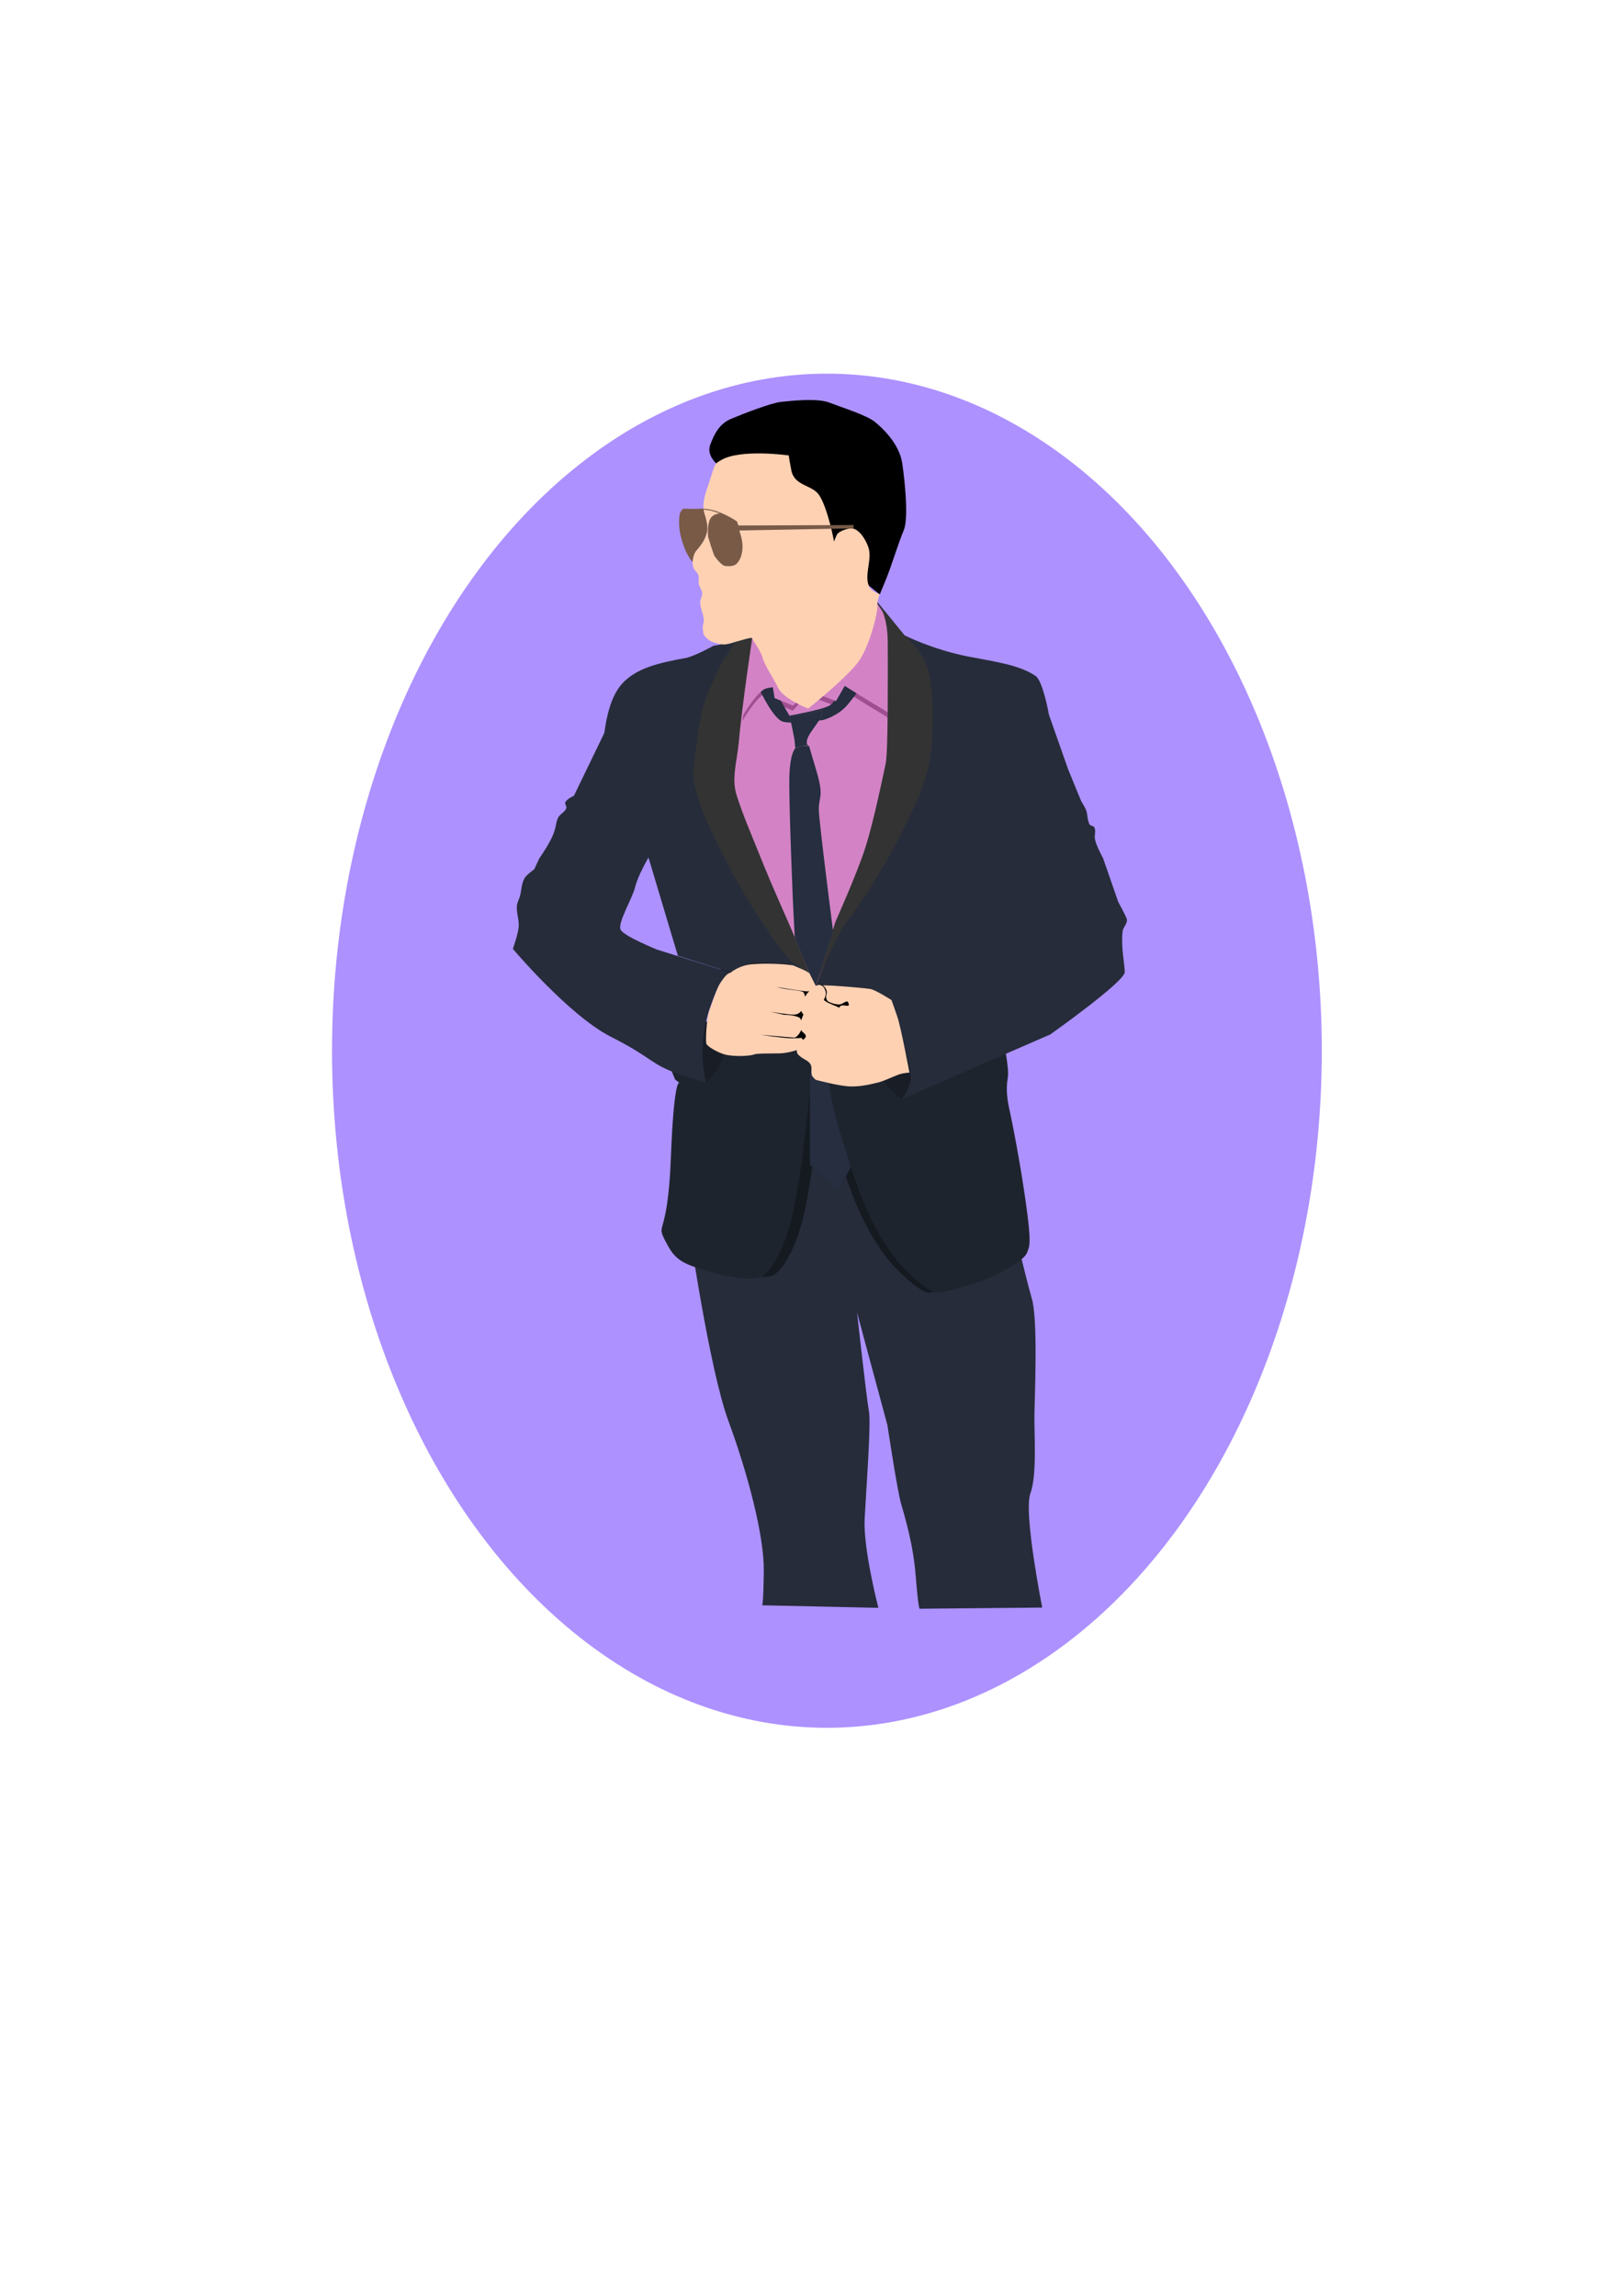 <?xml version="1.0" encoding="UTF-8" standalone="no"?>
<svg
   xmlns:dc="http://purl.org/dc/elements/1.1/"
   xmlns:cc="http://creativecommons.org/ns#"
   xmlns:rdf="http://www.w3.org/1999/02/22-rdf-syntax-ns#"
   xmlns:svg="http://www.w3.org/2000/svg"
   xmlns="http://www.w3.org/2000/svg"
   xmlns:sodipodi="http://sodipodi.sourceforge.net/DTD/sodipodi-0.dtd"
   xmlns:inkscape="http://www.inkscape.org/namespaces/inkscape"
   width="210mm"
   height="297mm"
   viewBox="0 0 210 297"
   version="1.1"
   id="svg8"
   inkscape:version="1.0 (5b275a35d9, 2020-05-03)"
   sodipodi:docname="chinmaya.svg"
   inkscape:export-filename="/home/omkarpathak/Documents/Illustrations/chinmaya.png"
   inkscape:export-xdpi="300"
   inkscape:export-ydpi="300">
  <defs
     id="defs2">
    <filter
       inkscape:collect="always"
       style="color-interpolation-filters:sRGB"
       id="filter971"
       x="-0.016"
       width="1.032"
       y="-0.013"
       height="1.027">
      <feGaussianBlur
         inkscape:collect="always"
         stdDeviation="0.028"
         id="feGaussianBlur973" />
    </filter>
    <filter
       inkscape:collect="always"
       style="color-interpolation-filters:sRGB"
       id="filter1021"
       x="-0.018"
       width="1.037"
       y="-0.016"
       height="1.033">
      <feGaussianBlur
         inkscape:collect="always"
         stdDeviation="0.064"
         id="feGaussianBlur1023" />
    </filter>
    <filter
       inkscape:collect="always"
       style="color-interpolation-filters:sRGB"
       id="filter1115"
       x="-0.022"
       width="1.043"
       y="-0.014"
       height="1.029">
      <feGaussianBlur
         inkscape:collect="always"
         stdDeviation="0.096"
         id="feGaussianBlur1117" />
    </filter>
    <filter
       inkscape:collect="always"
       style="color-interpolation-filters:sRGB"
       id="filter1227"
       x="-0.03"
       width="1.059"
       y="-0.02"
       height="1.039">
      <feGaussianBlur
         inkscape:collect="always"
         stdDeviation="0.243"
         id="feGaussianBlur1229" />
    </filter>
    <filter
       inkscape:collect="always"
       style="color-interpolation-filters:sRGB"
       id="filter1277"
       x="-0.02"
       width="1.041"
       y="-0.015"
       height="1.03">
      <feGaussianBlur
         inkscape:collect="always"
         stdDeviation="0.223"
         id="feGaussianBlur1279" />
    </filter>
    <filter
       inkscape:collect="always"
       style="color-interpolation-filters:sRGB"
       id="filter1451"
       x="-0.23"
       width="1.459"
       y="-0.084"
       height="1.168">
      <feGaussianBlur
         inkscape:collect="always"
         stdDeviation="0.574"
         id="feGaussianBlur1453" />
    </filter>
  </defs>
  <sodipodi:namedview
     id="base"
     pagecolor="#ffffff"
     bordercolor="#666666"
     borderopacity="1.0"
     inkscape:pageopacity="0.0"
     inkscape:pageshadow="2"
     inkscape:zoom="1"
     inkscape:cx="289.58157"
     inkscape:cy="489.40681"
     inkscape:document-units="mm"
     inkscape:current-layer="layer1"
     inkscape:document-rotation="0"
     showgrid="false"
     showborder="true"
     inkscape:showpageshadow="false"
     inkscape:window-width="1920"
     inkscape:window-height="1041"
     inkscape:window-x="0"
     inkscape:window-y="0"
     inkscape:window-maximized="1" />
  <g
     inkscape:label="Layer 1"
     inkscape:groupmode="layer"
     id="layer1">
    <ellipse
       style="opacity:1;fill:#703fff;fill-opacity:0.568;stroke:none;stroke-width:0.005;stroke-miterlimit:4;stroke-dasharray:none;stroke-opacity:1"
       id="path1457"
       cx="106.994"
       cy="135.928"
       rx="64.034"
       ry="87.591" />
    <path
       style="fill:#000000;stroke:none;stroke-width:0.265px;stroke-linecap:butt;stroke-linejoin:miter;stroke-opacity:1"
       d="m 92.714,59.971 c 0,0 -1.33,-1.075 -0.811,-2.451 0.519,-1.377 1.175,-2.693 2.669,-3.325 1.493,-0.632 5.196,-2.077 6.493,-2.204 1.298,-0.127 4.625,-0.533 6.253,0.095 1.628,0.628 4.806,1.624 5.863,2.476 1.057,0.851 3.192,2.88 3.561,5.382 0.369,2.502 0.827,7.205 0.186,8.678 -0.641,1.473 -1.57,4.583 -2.332,6.428 l -0.762,1.846 z"
       id="path849"
       sodipodi:nodetypes="csssssssscc" />
    <path
       style="fill:#262c3a;stroke:none;stroke-width:0.265px;stroke-linecap:butt;stroke-linejoin:miter;stroke-opacity:1;fill-opacity:1"
       d="m 89.087,158.417 c 0,0 2.662,18.613 5.161,25.404 2.499,6.791 4.643,14.846 4.581,19.472 -0.062,4.626 -0.223,4.377 -0.223,4.377 l 15.047,0.328 c 0,0 -1.983,-7.639 -1.775,-11.535 0.208,-3.896 0.846,-12.353 0.552,-13.895 -0.294,-1.542 -1.536,-12.764 -1.536,-12.764 l 3.93,14.57 c 0,0 1.249,8.282 1.728,10.004 0.478,1.723 1.597,5.261 1.927,9.441 0.331,4.18 0.501,4.295 0.501,4.295 l 15.873,-0.15 c 0,0 -2.439,-12.284 -1.539,-14.739 0.9,-2.455 0.481,-7.615 0.532,-10.319 0.052,-2.704 0.448,-12.172 -0.322,-14.85 -0.77,-2.678 -2.644,-10.493 -2.644,-10.493 l -5.681,-15.156 -34.226,1.796 z"
       id="path1153" />
    <rect
       style="opacity:1;fill:#000000;fill-opacity:1;stroke:none;stroke-width:0.005;stroke-miterlimit:4;stroke-dasharray:none;stroke-opacity:1"
       id="rect1459"
       width="25.649"
       height="23.353"
       x="93.297"
       y="120.63" />
    <path
       sodipodi:nodetypes="cccsssssccc"
       id="path1157"
       d="m 86.792,138.287 0.565,1.371 0.614,0.472 c 0,0 -0.739,-1.427 -1.17,9.706 -0.431,11.132 -2.202,7.927 -0.431,11.228 1.069,1.994 2.09,2.516 5.794,3.534 3.703,1.018 5.86,0.953 6.496,0.505 0.635,-0.448 2.926,-2.609 4.255,-9.719 1.329,-7.11 2.418,-19.507 2.418,-19.507 l -17.992,-0.288 z"
       style="fill:#151a21;fill-opacity:1;stroke:none;stroke-width:0.268px;stroke-linecap:butt;stroke-linejoin:miter;stroke-opacity:1;filter:url(#filter1227)"
       transform="matrix(0.98,0,0,0.98,3.537,3.074)" />
    <path
       style="fill:#1e242e;fill-opacity:1;stroke:none;stroke-width:0.268px;stroke-linecap:butt;stroke-linejoin:miter;stroke-opacity:1"
       d="m 86.792,138.287 0.565,1.371 0.614,0.472 c 0,0 -0.739,-1.427 -1.17,9.706 -0.431,11.132 -2.202,7.927 -0.431,11.228 1.069,1.994 2.09,2.516 5.794,3.534 3.703,1.018 5.86,0.953 6.496,0.505 0.635,-0.448 2.926,-2.609 4.255,-9.719 1.329,-7.11 2.418,-19.507 2.418,-19.507 l -17.992,-0.288 z"
       id="path1147"
       sodipodi:nodetypes="cccsssssccc" />
    <path
       style="fill:#191d26;stroke:none;stroke-width:0.265px;stroke-linecap:butt;stroke-linejoin:miter;stroke-opacity:1;fill-opacity:1"
       d="m 91.364,139.97 c 0,0 1.78,-1.385 2.199,-3.371 0.419,-1.986 -0.425,-4.249 -0.425,-4.249 l -2.1,-0.227 c 0,0 -1.13,5.333 -0.402,6.59 0.728,1.257 0.728,1.257 0.728,1.257 z"
       id="path1143" />
    <path
       sodipodi:nodetypes="csasssssscccc"
       id="path1231"
       d="m 106.251,135.358 c 0,0 -0.968,3.465 1.295,10.835 2.263,7.37 3.511,11.464 6.961,16.236 1.403,1.941 4.512,4.608 5.382,4.758 0.87,0.15 3.359,-0.541 5.869,-1.416 2.509,-0.875 5.637,-2.705 6.033,-3.635 0.396,-0.931 0.634,-1.256 -0.131,-6.659 -0.766,-5.403 -1.78,-10.48 -2.072,-11.759 -0.292,-1.279 -0.519,-2.778 -0.258,-4.219 0.26,-1.441 -0.66,-5.179 -0.66,-5.179 l -5.594,-2.871 -16.654,3.677 z"
       style="fill:#151a21;fill-opacity:1;stroke:none;stroke-width:0.265px;stroke-linecap:butt;stroke-linejoin:miter;stroke-opacity:1;filter:url(#filter1277)" />
    <path
       id="path1281"
       d="m 104.803,138.982 -0.006,11.708 c 0,0 2.826,2.699 3.256,2.927 0.43,0.228 0.484,0.334 0.484,0.334 l 2.254,-4.384 -3.2,-12.027 z"
       style="fill:#151a21;stroke:none;stroke-width:0.265px;stroke-linecap:butt;stroke-linejoin:miter;stroke-opacity:1;fill-opacity:1;filter:url(#filter1451)" />
    <path
       style="fill:#262e40;stroke:none;stroke-width:0.265px;stroke-linecap:butt;stroke-linejoin:miter;stroke-opacity:1;fill-opacity:1"
       d="m 104.803,138.982 -0.006,11.708 c 0,0 2.826,2.699 3.256,2.927 0.43,0.228 0.484,0.334 0.484,0.334 l 2.254,-4.384 -3.2,-12.027 z"
       id="path1151" />
    <path
       style="fill:#1e242e;fill-opacity:1;stroke:none;stroke-width:0.265px;stroke-linecap:butt;stroke-linejoin:miter;stroke-opacity:1"
       d="m 107.309,135.358 c 0,0 -0.968,3.465 1.295,10.835 2.263,7.37 3.511,11.464 6.961,16.236 1.403,1.941 4.512,4.608 5.382,4.758 0.87,0.15 3.359,-0.541 5.869,-1.416 2.509,-0.875 5.637,-2.705 6.033,-3.635 0.396,-0.931 0.634,-1.256 -0.131,-6.659 -0.766,-5.403 -1.78,-10.48 -2.072,-11.759 -0.292,-1.279 -0.519,-2.778 -0.258,-4.219 0.26,-1.441 -0.66,-5.179 -0.66,-5.179 l -5.594,-2.871 -16.654,3.677 z"
       id="path1149"
       sodipodi:nodetypes="csasssssscccc" />
    <path
       style="fill:#191d26;stroke:none;stroke-width:0.265px;stroke-linecap:butt;stroke-linejoin:miter;stroke-opacity:1;fill-opacity:1"
       d="m 116.725,142.172 c 0,0 -1.932,-1.249 -2.458,-2.474 -0.526,-1.225 1.084,-4.316 1.084,-4.316 l 4.426,2.126 z"
       id="path1145" />
    <path
       style="opacity:1;fill:#262c3a;fill-opacity:1;stroke:none;stroke-width:0.265px;stroke-linecap:butt;stroke-linejoin:miter;stroke-opacity:1"
       d="m 92.313,83.54 c 0,0 -2.095,1.183 -3.426,1.55 -3.696,0.662 -6.15,1.297 -7.941,2.906 -1.469,1.319 -2.283,3.431 -2.755,6.826 l -3.935,8.129 c 0,0 -0.954,0.418 -1.119,0.859 -0.084,0.225 0.204,0.474 0.144,0.707 -0.134,0.516 -0.784,0.747 -1.039,1.215 -0.188,0.345 -0.266,0.743 -0.339,1.13 -0.064,0.341 -0.152,0.589 -0.263,0.918 -0.404,1.188 -1.867,3.279 -1.867,3.279 l -0.65,1.401 c 0,0 -0.963,0.666 -1.255,1.153 -0.416,0.696 -0.376,1.578 -0.604,2.357 -0.112,0.384 -0.327,0.742 -0.375,1.139 -0.112,0.932 0.306,1.873 0.222,2.808 -0.088,0.974 -0.75,2.835 -0.75,2.835 0,0 7.278,8.638 12.692,11.377 5.414,2.74 5.073,3.501 8.562,4.738 3.489,1.237 3.749,1.103 3.749,1.103 0,0 -1.294,-4.062 0.379,-9.222 1.672,-5.16 2.836,-4.909 2.836,-4.909 l -9.563,-2.993 c 0,0 -4.23,-1.708 -4.703,-2.55 -0.473,-0.841 1.511,-4.048 1.876,-5.564 0.365,-1.516 1.719,-3.792 1.719,-3.792 l 3.753,12.542 0.053,0.166 6.844,2.166 c 0,0 1.783,-1.175 3.384,-1.202 1.601,-0.027 4.145,0.122 4.145,0.122 0,0 1.827,0.684 2.545,1.251 0.718,0.567 0.979,0.73 0.95,1.143 -0.03,0.414 -0.02,0.427 -0.02,0.427 0,0 0.149,-0.23 1.078,-0.138 0.93,0.091 4.751,0.396 4.751,0.396 l 1.201,0.118 c 0,0 0.286,0.086 0.971,0.421 0.685,0.335 1.784,1.016 1.784,1.016 0,0 2.787,8.899 2.487,10.348 -0.3,1.449 -1.11,2.454 -1.11,2.454 l 19.168,-8.347 c 0,0 9.688,-6.856 9.643,-8.08 -0.045,-1.224 -0.521,-3.365 -0.275,-5.291 0.073,-0.574 0.75,-1.06 0.505,-1.66 -0.245,-0.6 -1.074,-2.11 -1.074,-2.11 l -1.965,-5.66 c 0,0 -0.89,-1.601 -1.052,-2.469 -0.095,-0.504 0.172,-1.097 -0.093,-1.536 -0.12,-0.198 -0.482,-0.158 -0.596,-0.36 -0.341,-0.604 -0.218,-1.359 -0.512,-1.987 -0.198,-0.423 -0.565,-0.994 -0.565,-0.994 l -1.711,-4.18 -2.475,-7.032 c 0,0 -0.761,-4.359 -1.732,-5.021 -2.065,-1.408 -5.158,-1.829 -8.654,-2.499 -4.595,-0.88 -8.311,-2.756 -8.311,-2.756 l -3.525,-4.326 -20.543,5.572 z"
       id="path851"
       sodipodi:nodetypes="cccccssassccassacsscsccssccccscssccccscsccsssccsssscccsscccc" />
    <path
       style="fill:#d383c5;fill-opacity:1;stroke:none;stroke-width:0.265px;stroke-linecap:butt;stroke-linejoin:miter;stroke-opacity:1;opacity:1"
       d="m 97.577,81.246 -6.118,23.306 10.411,16.169 2.868,5.198 0.824,1.639 9.921,-24.566 2.229,-16.641 -14.19,-9.404 z"
       id="path919"
       sodipodi:nodetypes="ccccccccc" />
    <path
       sodipodi:nodetypes="ccaccccc"
       id="path975"
       d="M 97.654,83.915 96.052,93.263 c 0,0 1.515,-2.646 2.752,-3.435 0.335,-0.214 1.156,-0.284 1.156,-0.284 l 0.226,1.41 2.395,0.974 1.826,-1.994 z"
       style="fill:#9f4f90;fill-opacity:1;stroke:none;stroke-width:0.265px;stroke-linecap:butt;stroke-linejoin:miter;stroke-opacity:1;filter:url(#filter1021)" />
    <path
       id="path1069"
       d="m 104.407,89.933 3.721,1.401 1.133,-1.964 c 0,0 3.393,2.133 4.59,2.823 1.198,0.69 1.006,0.7 1.006,0.7 l 0.255,-11.718 -2.92,-4.347 z"
       style="fill:#9f4f90;fill-opacity:1;stroke:none;stroke-width:0.265px;stroke-linecap:butt;stroke-linejoin:miter;stroke-opacity:1;filter:url(#filter1115)" />
    <path
       style="fill:#262e40;fill-opacity:1;stroke:none;stroke-width:0.265px;stroke-linecap:butt;stroke-linejoin:miter;stroke-opacity:1"
       d="m 98.358,89.378 c 0,0 1.681,3.55 2.889,3.964 1.207,0.414 5.248,-0.198 5.248,-0.198 0,0 1.942,-0.471 3.233,-2.043 1.291,-1.572 1.518,-2.038 1.518,-2.038 l -2.479,-0.614 c 0,0 -0.406,2.247 -1.432,2.824 -1.025,0.577 -5.191,1.304 -5.191,1.304 l -2.547,-4.376 z"
       id="path925"
       sodipodi:nodetypes="cscsccsccc" />
    <path
       style="fill:#d383c5;fill-opacity:1;stroke:none;stroke-width:0.265px;stroke-linecap:butt;stroke-linejoin:miter;stroke-opacity:1"
       d="m 97.694,83.275 -1.602,9.348 c 0,0 1.515,-2.646 2.752,-3.435 0.335,-0.214 1.156,-0.284 1.156,-0.284 l 0.226,1.41 2.395,0.974 1.826,-1.994 z"
       id="path915"
       sodipodi:nodetypes="ccaccccc" />
    <path
       style="fill:#d383c5;stroke:none;stroke-width:0.265px;stroke-linecap:butt;stroke-linejoin:miter;stroke-opacity:1;fill-opacity:1"
       d="m 104.447,89.294 3.721,1.401 1.133,-1.964 c 0,0 3.393,2.133 4.59,2.823 1.198,0.69 1.006,0.7 1.006,0.7 l 0.255,-11.718 -2.92,-4.347 z"
       id="path917" />
    <path
       style="opacity:1;fill:#ffd1b3;fill-opacity:1;stroke:none;stroke-width:0.265px;stroke-linecap:butt;stroke-linejoin:miter;stroke-opacity:1"
       d="m 93.272,59.542 c -0.663,0.399 -0.715,0.282 -1.228,1.97 -0.513,1.688 -0.925,2.471 -1.023,3.769 -0.092,1.233 0.692,2.477 0.427,3.685 -0.219,1 -1.434,2.298 -1.597,2.622 -0.162,0.325 -0.266,0.957 -0.216,1.44 0.027,0.258 0.081,0.524 0.271,0.731 0.189,0.205 0.384,0.42 0.468,0.683 0.094,0.292 0.017,0.526 0.02,0.919 0.004,0.495 0.44,0.918 0.461,1.413 0.016,0.376 -0.249,0.724 -0.257,1.1 -0.017,0.842 0.482,1.64 0.473,2.482 -0.003,0.229 -0.132,0.444 -0.144,0.672 -0.018,0.347 0.11,1.038 0.11,1.038 0,0 0.444,0.785 1.299,1.036 0.855,0.251 1.241,0.396 2.211,0.12 0.567,-0.162 3.144,-0.956 2.763,-0.637 0.6,1.051 1.143,1.638 1.441,2.758 0.487,1.23 1.434,2.584 1.942,3.652 0.673,1.416 3.869,2.674 3.869,2.674 0,0 4.49,-3.567 6.286,-5.774 1.738,-2.135 2.767,-6.947 2.683,-7.561 -0.085,-0.614 0.302,-1.439 0.302,-1.439 0,0 -1.052,-0.411 -1.303,-0.869 -0.801,-1.46 0.279,-3.376 -0.106,-4.997 -0.151,-0.635 -0.905,-2.276 -1.935,-2.615 -0.707,-0.233 -1.943,0.371 -2.135,0.654 -0.192,0.283 -0.434,0.996 -0.434,0.996 0,0 -0.777,-4.242 -1.923,-6.003 -0.877,-1.348 -3.211,-1.159 -3.605,-3.207 -0.393,-2.048 -0.324,-1.934 -0.324,-1.934 0,0 -6.28,-0.895 -8.798,0.622 z"
       id="path847"
       sodipodi:nodetypes="ssassasassaaacssccscsscasascsscss" />
    <path
       style="fill:#333333;stroke:none;stroke-width:0.265px;stroke-linecap:butt;stroke-linejoin:miter;stroke-opacity:1"
       d="m 95.158,83.072 -1.616,2.36 c 0,0 -1.975,3.902 -2.567,5.992 -0.782,2.763 -1.262,8.52 -1.262,8.52 0,0 -0.15,0.772 0.627,3.395 0.778,2.623 3.54,8.207 5.812,12.041 1.953,3.296 5.428,8.555 6.681,9.354 1.253,0.799 1.905,1.184 1.905,1.184 0,0 -1.083,-2.701 -1.642,-4.045 -1.636,-3.931 -2.807,-6.258 -5.008,-11.75 -1.029,-2.568 -1.974,-4.718 -2.788,-7.284 -0.686,-2.162 0.096,-4.538 0.289,-6.798 0.386,-4.51 1.735,-13.467 1.735,-13.467 z"
       id="path911"
       sodipodi:nodetypes="ccacsascassacc" />
    <path
       style="fill:#ffd1b3;fill-opacity:1;stroke:none;stroke-width:0.265px;stroke-linecap:butt;stroke-linejoin:miter;stroke-opacity:1"
       d="m 94.557,125.816 c 0,0 1.027,-0.942 2.867,-1.093 1.84,-0.151 5.014,0.017 5.357,0.228 0.343,0.211 2.391,0.81 2.586,1.709 l 0.195,0.898 c 0,0 -0.442,0.703 -1.115,0.691 -0.674,-0.013 -3.97,-0.563 -3.97,-0.563 0,0 0.548,0.164 1.228,0.26 0.918,0.131 2.057,0.223 2.234,0.406 0.164,0.17 0.369,0.826 0.25,1.42 -0.105,0.523 -0.527,1.002 -0.527,1.002 0,0 -0.259,0.512 -1.034,0.491 -0.774,-0.021 -2.946,-0.38 -2.946,-0.38 l 1.792,0.4 c 0,0 1.154,-0.021 1.921,0.338 0.502,0.235 0.282,1.637 0.282,1.637 0,0 -0.46,0.992 -0.954,0.969 -0.493,-0.023 -4.279,-0.365 -4.279,-0.365 0,0 2.715,0.437 4.041,0.453 0.446,0.005 1.224,-0.045 1.224,-0.045 0.636,0.612 -0.149,1.266 -0.244,1.398 -0.096,0.132 -1.521,0.577 -2.592,0.6 -1.07,0.023 -2.993,-0.022 -3.352,0.153 -0.36,0.174 -2.562,0.319 -3.773,-0.018 -0.883,-0.246 -2.265,-1.028 -2.362,-1.409 -0.097,-0.381 0.024,-3.297 0.411,-4.331 0.387,-1.034 0.933,-2.738 1.329,-3.375 0.226,-0.363 0.571,-0.889 0.902,-1.19 0.249,-0.226 0.529,-0.284 0.529,-0.284 z"
       id="path853"
       sodipodi:nodetypes="cssscscssscsccscscsssssasssscc" />
    <path
       style="fill:#ffd1b3;fill-opacity:1;stroke:none;stroke-width:0.265px;stroke-linecap:butt;stroke-linejoin:miter;stroke-opacity:1"
       d="m 115.348,129.37 c 0,0 -2.088,-1.335 -2.756,-1.437 -0.667,-0.102 -3.332,-0.336 -5.003,-0.433 -0.385,-0.022 -1.155,-0.035 -1.155,-0.035 0,0 0.711,0.445 0.506,1.157 -0.206,0.712 0.264,0.968 0.264,0.968 0,0 0.691,0.364 1.409,0.351 0.403,-0.007 0.892,-0.553 1.085,-0.325 0.11,0.13 0.263,0.546 -0.077,0.504 -0.34,-0.042 -0.666,-0.125 -0.917,0.05 -0.059,0.041 -0.085,0.197 -0.085,0.197 l -1.551,-0.676 -0.485,-0.32 c 0,0 0.348,-0.588 0.254,-1.042 -0.093,-0.454 -0.339,-0.832 -0.716,-0.897 -0.625,-0.107 -1.266,0.638 -1.614,1.005 -0.348,0.367 -1.066,1.904 -0.845,2.336 0.221,0.432 0.3,0.469 0.3,0.469 0,0 -0.289,0.619 -0.338,0.952 -0.051,0.352 -0.066,0.73 0.054,1.065 0.111,0.311 0.603,0.468 0.586,0.797 -0.02,0.394 -0.646,0.513 -0.792,0.879 -0.203,0.509 -0.715,1.075 -0.042,1.644 0.673,0.568 1.143,0.589 1.448,1.117 0.246,0.427 -0.008,1.017 0.197,1.465 0.098,0.215 0.47,0.531 0.47,0.531 0,0 3.011,0.829 4.557,0.86 1.191,0.024 2.382,-0.227 3.537,-0.522 1.082,-0.276 2.383,-1.025 3.143,-1.157 0.761,-0.132 0.892,-0.106 0.892,-0.106 0,0 -1.077,-5.783 -1.568,-7.238 -0.49,-1.455 -0.759,-2.159 -0.759,-2.159 z"
       id="path855"
       sodipodi:nodetypes="csscscsssacccsasscaassssacaascscc" />
    <path
       style="fill:#262e40;stroke:#f4f4f4;stroke-width:0.005;stroke-linecap:butt;stroke-linejoin:miter;stroke-opacity:1;fill-opacity:1;stroke-miterlimit:4;stroke-dasharray:none;filter:url(#filter971)"
       d="m 102.144,92.577 c 0,0 0.637,2.734 0.688,3.461 0.051,0.727 0.083,0.753 0.083,0.753 0,0 0.863,-0.322 1.273,-0.322 0.41,0 0.498,0.045 0.498,0.045 0,0 -0.846,-0.243 0.327,-1.918 1.173,-1.675 1.295,-1.848 1.295,-1.848 V 91.85 c 0,0 -2.052,0.838 -4.166,0.728 z"
       id="path921" />
    <path
       style="fill:#333333;fill-opacity:1;stroke:none;stroke-width:0.265px;stroke-linecap:butt;stroke-linejoin:miter;stroke-opacity:1"
       d="m 113.499,77.863 c 0,0 1.366,1.432 1.367,5.269 5.3e-4,3.836 0.071,14.09 -0.269,15.653 -0.34,1.563 -1.515,7.398 -2.669,10.986 -1.047,3.253 -3.842,9.504 -3.842,9.504 l -2.524,8.283 c 0,0 2.656,-6.715 4.181,-8.561 1.525,-1.846 5.09,-7.524 7.085,-11.588 1.434,-2.92 2.938,-5.912 3.476,-9.121 0.669,-3.991 0.485,-9.814 -0.387,-12.135 -0.872,-2.321 -2.892,-3.964 -2.892,-3.964 z"
       id="path913"
       sodipodi:nodetypes="cscaccsaascc" />
    <path
       style="fill:#262e40;fill-opacity:1;stroke:none;stroke-width:0.265px;stroke-linecap:butt;stroke-linejoin:miter;stroke-opacity:1"
       d="m 102.916,96.792 c 0,0 -0.638,0.474 -0.771,3.345 -0.134,2.871 0.468,16.827 0.468,16.827 l 0.22,4.317 1.906,4.637 0.824,1.639 2.224,-7.134 c 0,0 -1.789,-13.897 -1.84,-15.624 -0.051,-1.728 0.713,-1.602 -0.273,-4.943 l -0.986,-3.341 -0.813,-0.029 z"
       id="path923"
       sodipodi:nodetypes="cscccccssccc" />
    <path
       style="fill:#785a47;fill-opacity:1;stroke:none;stroke-width:0.265px;stroke-linecap:butt;stroke-linejoin:miter;stroke-opacity:1"
       d="m 95.361,67.459 c 0,0 -2.446,-1.743 -4.682,-1.65 -1.511,0.063 -1.973,-0.021 -2.183,-0.004 -0.101,0.008 0.004,-0.049 -0.198,0.111 -0.411,0.326 -0.41,0.99 -0.427,1.514 -0.041,1.265 0.323,2.538 0.792,3.714 0.224,0.562 0.833,1.529 0.948,1.547 0,0 0.054,-0.982 0.487,-1.465 0.433,-0.483 0.979,-1.157 1.204,-1.86 0.094,-0.295 0.226,-0.608 0.226,-0.921 2.71e-4,-0.285 -0.001,-0.551 -0.074,-0.837 -0.072,-0.285 -0.123,-0.671 -0.254,-0.988 -0.162,-0.393 -0.149,-0.694 -0.149,-0.694 l 0.965,0.133 1.136,0.367 c 0,0 -0.917,-0.004 -1.29,0.763 -0.373,0.767 -0.241,2.241 -0.241,2.241 0,0 0.657,2.264 0.865,2.548 0.208,0.283 0.899,1.211 1.368,1.247 0.469,0.035 1.122,0.053 1.469,-0.306 C 96.125,72.09 96.219,70.626 95.918,69.516 95.835,69.208 95.667,68.628 95.667,68.628 l 14.768,-0.279 0.015,-0.427 -14.909,0.059 z"
       id="path1455"
       sodipodi:nodetypes="csssaasssssscccscssasccccc" />
  </g>
</svg>
